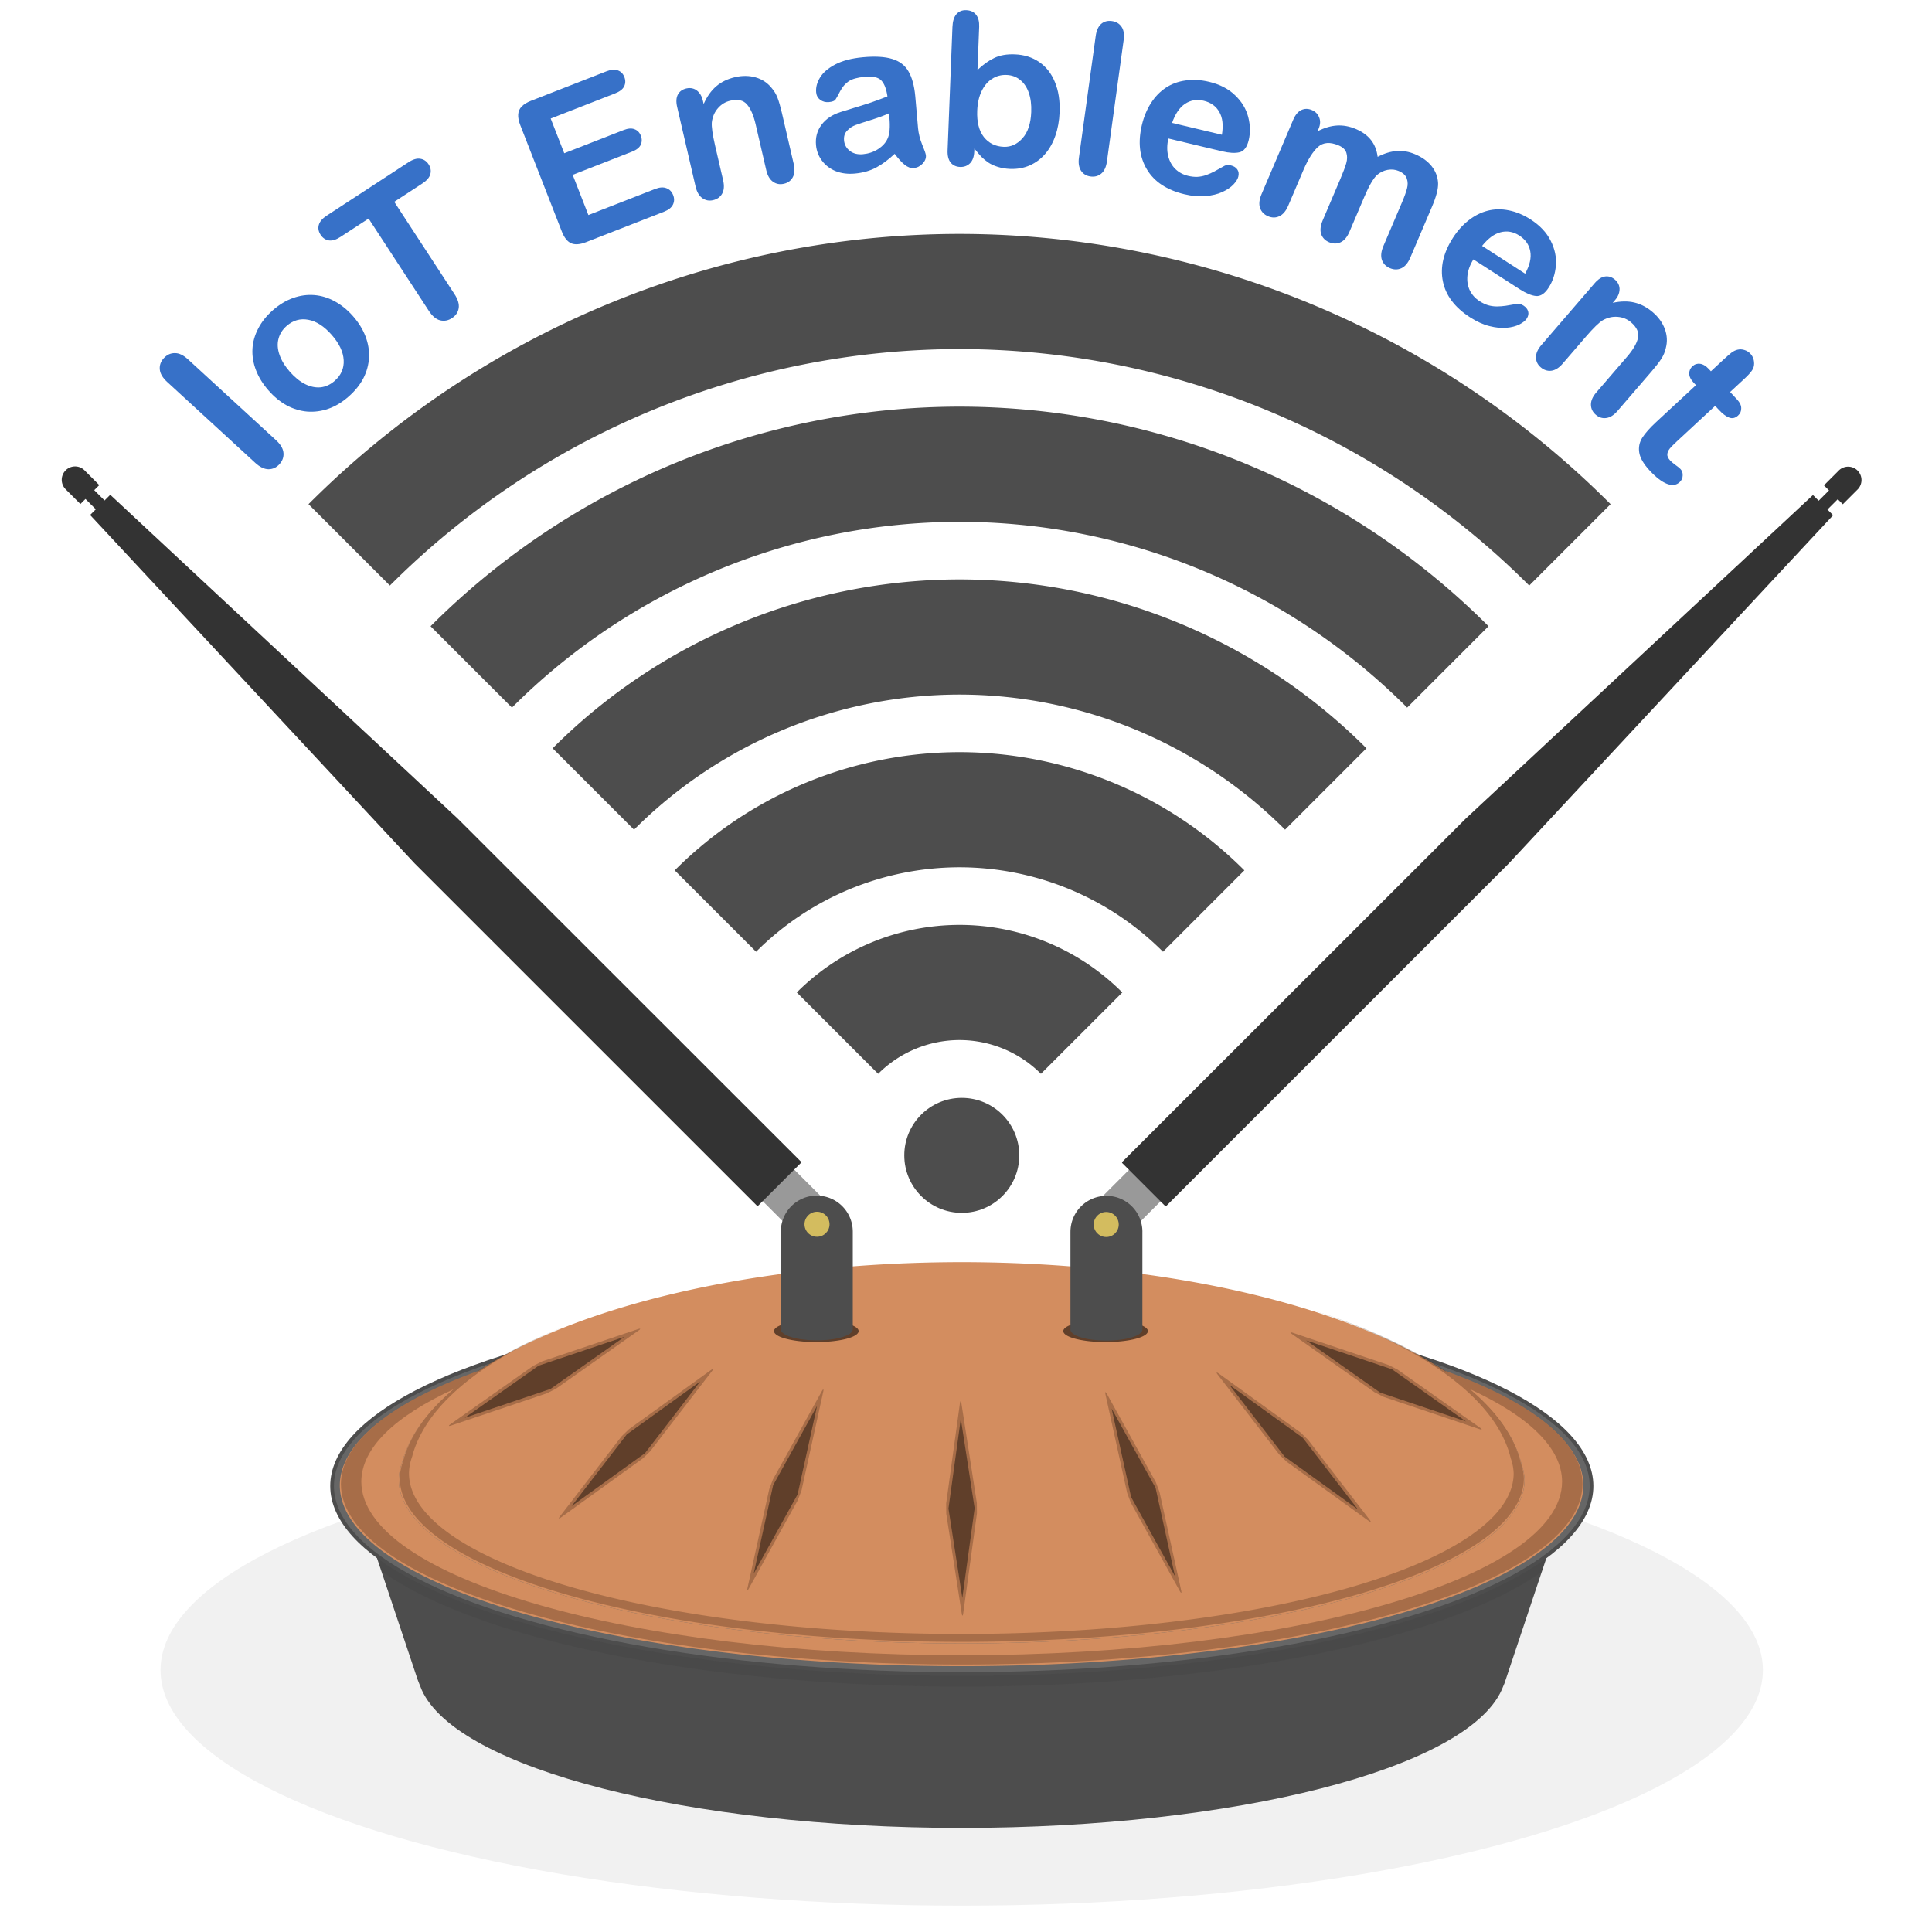 <?xml version="1.0" encoding="UTF-8" standalone="no"?>
<!-- Created with Inkscape (http://www.inkscape.org/) -->

<svg
   xmlns:dc="http://purl.org/dc/elements/1.1/"
   xmlns:cc="http://creativecommons.org/ns#"
   xmlns:rdf="http://www.w3.org/1999/02/22-rdf-syntax-ns#"
   xmlns:svg="http://www.w3.org/2000/svg"
   xmlns="http://www.w3.org/2000/svg"
   xmlns:sodipodi="http://sodipodi.sourceforge.net/DTD/sodipodi-0.dtd"
   xmlns:inkscape="http://www.inkscape.org/namespaces/inkscape"
   width="1000"
   height="1000"
   version="1.1"
   viewBox="0 0 1000 1000"
   id="svg1069"
   sodipodi:docname="logo-curved-text-above.svg"
   inkscape:version="0.92.2 (5c3e80d, 2017-08-06)">
  <defs
     id="defs1073" />
  <sodipodi:namedview
     pagecolor="#ffffff"
     bordercolor="#666666"
     borderopacity="1"
     objecttolerance="10"
     gridtolerance="10"
     guidetolerance="10"
     inkscape:pageopacity="0"
     inkscape:pageshadow="2"
     inkscape:window-width="640"
     inkscape:window-height="480"
     id="namedview1071"
     showgrid="false"
     inkscape:zoom="0.50266061"
     inkscape:cx="-441.34027"
     inkscape:cy="389.13415"
     inkscape:current-layer="g1365"
     units="px"
     fit-margin-top="5"
     fit-margin-left="5"
     fit-margin-right="5"
     fit-margin-bottom="5"
     inkscape:pagecheckerboard="true"
     inkscape:showpageshadow="false"
     showborder="false" />
  <title
     id="title815">IoT Project Logo RC1 with text</title>
  <g
     transform="translate(-204.845,888.587)"
     display="none"
     id="g971"
     style="display:none">
    <path
       d="m 1577.4,-363.3 a 317.5,317.5 0 0 1 -317.5,317.5 317.5,317.5 0 0 1 -317.5,-317.5 317.5,317.5 0 0 1 317.5,-317.5 317.5,317.5 0 0 1 317.5,317.5 z"
       style="opacity:0.473;fill:#999999;fill-rule:evenodd;paint-order:normal"
       id="path819"
       inkscape:connector-curvature="0" />
    <g
       transform="translate(-619.64,-113)"
       id="g837"
       style="fill-rule:evenodd">
      <path
         d="m -221.79,-29.096 h 6.361 v 16.557 h -6.361 z"
         style="fill:#999999;paint-order:normal"
         id="path821"
         inkscape:connector-curvature="0" />
      <g
         id="g831"
         style="fill:#333333">
        <path
           transform="translate(8.709,3.493)"
           d="m -229.23,-162.65 c -0.072,5.7e-4 -0.131,0.059 -0.131,0.131 l -2.379,67.474 -0.019,69.101 c -0.001,0.074 0.059,0.135 0.133,0.135 h 8.606 c 0.074,3.03e-4 0.133,-0.058 0.133,-0.135 l 0.004,-68.94 -2.403,-67.634 c -5.7e-4,-0.073 -0.06,-0.132 -0.133,-0.131 z"
           style="paint-order:normal"
           id="path823"
           inkscape:connector-curvature="0" />
        <rect
           transform="translate(8.709,3.493)"
           x="-228.21"
           y="-165.86"
           width="1.772"
           height="4.338"
           style="paint-order:normal"
           id="rect825" />
        <path
           transform="translate(8.709,3.493)"
           d="m -229.23,-167.71 h 3.805 v 2.985 h -3.805 z"
           style="stroke:#333333;stroke-width:0.265;stroke-linecap:round;stroke-linejoin:round;paint-order:normal"
           id="path827"
           inkscape:connector-curvature="0" />
        <circle
           transform="translate(8.709,3.493)"
           cx="-227.32"
           cy="-167.7"
           r="1.903"
           style="stroke:#333333;stroke-width:0.265;stroke-linecap:round;stroke-linejoin:round;paint-order:normal"
           id="circle829" />
      </g>
      <path
         d="m -218.61,-21.938 a 5.132,5.131 0 0 0 -5.131,5.113 h -10e-4 v 13.953 a 5.133,1.567 0 0 0 -0.003,0.016 5.133,1.567 0 0 0 0.003,0.022 v 0.022 h 0.003 a 5.133,1.567 0 0 0 5.128,1.522 5.133,1.567 0 0 0 5.126,-1.522 h 0.005 v -0.032 a 5.133,1.567 0 0 0 0.002,-0.013 5.133,1.567 0 0 0 -0.002,-0.018 v -13.892 a 5.132,5.131 0 0 0 0.002,-0.042 5.132,5.131 0 0 0 -5.132,-5.131 z"
         style="fill:#4d4d4d;paint-order:normal"
         id="path833"
         inkscape:connector-curvature="0" />
      <circle
         cx="-218.65"
         cy="-17.854"
         r="1.786"
         style="fill:#d3bc5f;paint-order:normal"
         id="circle835" />
    </g>
    <g
       id="g931">
      <ellipse
         cx="105"
         cy="161.8"
         rx="114.3"
         ry="33.602"
         style="opacity:0.057;fill-rule:evenodd;paint-order:normal"
         id="ellipse839" />
      <g
         id="g887">
        <ellipse
           cx="98.244"
           cy="178.21"
           rx="70.776"
           ry="15.346"
           style="fill-opacity:0;paint-order:normal"
           id="ellipse841" />
        <g
           id="g855"
           style="fill-rule:evenodd">
          <path
             d="m 18.258,135.84 0.086,0.257 A 86.783,25.243 0 0 1 18.313,135.84 Z"
             style="fill-opacity:0.495;paint-order:normal"
             id="path843"
             inkscape:connector-curvature="0" />
          <path
             d="m 191.63,135.84 a 86.783,25.243 0 0 1 -0.104,0.603 l 0.202,-0.603 z"
             style="fill-opacity:0.495;paint-order:normal"
             id="path845"
             inkscape:connector-curvature="0" />
          <path
             d="m 190.85,138.42 c -5.913,12.48 -42.557,21.782 -85.869,21.797 -43.247,-0.014 -79.859,-9.287 -85.851,-21.745 l 8.263,24.72 c 0.568,1.419 -0.303,-0.745 0.568,1.419 5.068,11.251 38.008,19.669 77.02,19.683 39.016,-0.012 71.962,-8.431 77.031,-19.683 l 0.399,-0.947 z"
             style="fill:#4d4d4d;paint-order:normal"
             id="path847"
             inkscape:connector-curvature="0" />
          <path
             d="m 190.86,138.42 c -5.913,12.48 -42.557,21.782 -85.869,21.797 -43.247,-0.014 -79.859,-9.287 -85.851,-21.745 l 3.073,9.192 a 89.826,26.82 0 0 0 82.787,16.479 89.826,26.82 0 0 0 82.736,-16.376 89.826,26.82 0 0 0 5.2e-4,-5.2e-4 z"
             style="opacity:0.117;fill:#333333;paint-order:normal"
             id="path849"
             inkscape:connector-curvature="0" />
          <ellipse
             cx="104.99"
             cy="134.98"
             rx="86.783"
             ry="25.243"
             style="fill:#333333;fill-opacity:0.495;paint-order:normal"
             id="ellipse851" />
          <ellipse
             cx="105"
             cy="135.52"
             rx="89.826"
             ry="26.82"
             style="fill:#666666;stroke:#4d4d4d;stroke-width:0.529;stroke-linecap:round;stroke-linejoin:round;paint-order:normal"
             id="ellipse853" />
        </g>
        <g
           transform="translate(116.37,12.445)"
           id="g861"
           style="fill:#d38d5f;fill-rule:evenodd">
          <path
             transform="scale(0.265)"
             d="m -65.211,373.18 a 303,88.134 0 0 0 -13.143,0.463 303,88.134 0 0 1 13.143,-0.463 z m -30.311,1.1 a 303,88.134 0 0 0 -11.082,0.725 303,88.134 0 0 1 11.082,-0.725 z m -29.566,1.965 a 303,88.134 0 0 0 -9.531,0.92 303,88.134 0 0 1 9.531,-0.92 z m -28.844,2.826 a 303,88.134 0 0 0 -7.41,0.965 303,88.134 0 0 1 7.41,-0.965 z m -27.611,3.637 a 303,88.134 0 0 0 -6.441,1.074 303,88.134 0 0 1 6.441,-1.074 z m -26.271,4.43 a 303,88.134 0 0 0 -4.982,1.037 303,88.134 0 0 1 4.982,-1.037 z m -24.607,5.172 a 303,88.134 0 0 0 -3.764,0.961 303,88.134 0 0 1 3.764,-0.961 z m -22.68,5.854 a 303,88.134 0 0 0 -2.906,0.908 303,88.134 0 0 1 2.906,-0.908 z m 472.18,4.707 a 303,120.13 0 0 1 41.348,49.93 303,88.134 0 0 1 1.605,8.264 303,88.134 0 0 1 -303,88.135 303,88.134 0 0 1 -303,-88.135 303,88.134 0 0 1 1.422,-8.266 303,88.134 0 0 1 0.338,-1.006 303,120.13 0 0 1 40.9,-48.803 334.69,97.35 0 0 0 -74.414,61.074 334.69,97.35 0 0 0 334.69,97.352 334.69,97.35 0 0 0 334.69,-97.352 334.69,97.35 0 0 0 -74.57,-61.193 z m -492.76,1.787 a 303,88.134 0 0 0 -1.834,0.701 303,88.134 0 0 1 1.834,-0.701 z m -18.238,7.059 a 303,88.134 0 0 0 -0.982,0.467 303,88.134 0 0 1 0.982,-0.467 z m -15.705,7.547 a 303,88.134 0 0 0 -0.51,0.307 303,88.134 0 0 1 0.51,-0.307 z m -13.031,7.967 a 303,88.134 0 0 0 -0.17,0.135 303,88.134 0 0 1 0.17,-0.135 z m -10.221,8.295 a 303,88.134 0 0 0 -0.078,0.09 303,88.134 0 0 1 0.078,-0.09 z"
             style="paint-order:normal"
             id="path857"
             inkscape:connector-curvature="0" />
          <path
             transform="scale(0.265)"
             d="m -42.967,343.93 a 303,120.13 0 0 0 -301.24,107.86 303,88.134 0 0 0 -0.338,1.006 303,88.134 0 0 0 -1.422,8.266 303,88.134 0 0 0 303,88.135 303,88.134 0 0 0 303,-88.135 303,88.134 0 0 0 -1.605,-8.264 303,120.13 0 0 0 -301.39,-108.87 z m -22.244,29.25 a 303,88.134 0 0 0 -13.143,0.463 303,88.134 0 0 1 13.143,-0.463 z m -30.311,1.1 a 303,88.134 0 0 0 -11.082,0.725 303,88.134 0 0 1 11.082,-0.725 z m -29.566,1.965 a 303,88.134 0 0 0 -9.531,0.92 303,88.134 0 0 1 9.531,-0.92 z m -28.844,2.826 a 303,88.134 0 0 0 -7.41,0.965 303,88.134 0 0 1 7.41,-0.965 z m -27.611,3.637 a 303,88.134 0 0 0 -6.441,1.074 303,88.134 0 0 1 6.441,-1.074 z m -26.271,4.43 a 303,88.134 0 0 0 -4.982,1.037 303,88.134 0 0 1 4.982,-1.037 z m -24.607,5.172 a 303,88.134 0 0 0 -3.764,0.961 303,88.134 0 0 1 3.764,-0.961 z m -22.68,5.854 a 303,88.134 0 0 0 -2.906,0.908 303,88.134 0 0 1 2.906,-0.908 z m -20.582,6.494 a 303,88.134 0 0 0 -1.834,0.701 303,88.134 0 0 1 1.834,-0.701 z m -18.238,7.059 a 303,88.134 0 0 0 -0.982,0.467 303,88.134 0 0 1 0.982,-0.467 z m -15.705,7.547 a 303,88.134 0 0 0 -0.51,0.307 303,88.134 0 0 1 0.51,-0.307 z m -13.031,7.967 a 303,88.134 0 0 0 -0.17,0.135 303,88.134 0 0 1 0.17,-0.135 z m -10.221,8.295 a 303,88.134 0 0 0 -0.078,0.09 303,88.134 0 0 1 0.078,-0.09 z"
             style="paint-order:normal"
             id="path859"
             inkscape:connector-curvature="0" />
        </g>
        <g
           id="g877"
           style="fill:#603f2a;fill-rule:evenodd;stroke:#a76d48;stroke-width:1.484;stroke-linecap:round;stroke-linejoin:round">
          <rect
             transform="matrix(-0.817,0.576,-0.948,0.319,0,0)"
             x="442.25"
             y="-442.52"
             width="14.403"
             height="14.403"
             style="paint-order:normal"
             id="rect863" />
          <rect
             transform="matrix(-0.61,0.792,-0.811,0.585,0,0)"
             x="480.61"
             y="-446.26"
             width="14.403"
             height="14.403"
             style="paint-order:normal"
             id="rect865" />
          <rect
             transform="matrix(-0.215,0.977,-0.485,0.875,0,0)"
             x="468.24"
             y="-382.57"
             width="14.403"
             height="14.403"
             style="paint-order:normal"
             id="rect867" />
          <rect
             transform="matrix(0.153,0.988,-0.136,0.991,0,0)"
             x="422.48"
             y="-295.61"
             width="14.403"
             height="14.403"
             style="paint-order:normal"
             id="rect869" />
          <rect
             transform="matrix(0.817,0.576,0.948,0.319,0,0)"
             x="208.14"
             y="-18.184"
             width="14.403"
             height="14.403"
             style="paint-order:normal"
             id="rect871" />
          <rect
             transform="matrix(0.61,0.792,0.811,0.585,0,0)"
             x="49.887"
             y="137.7"
             width="14.403"
             height="14.403"
             style="paint-order:normal"
             id="rect873" />
          <rect
             transform="matrix(0.215,0.977,0.485,0.875,0,0)"
             x="-176.45"
             y="337.71"
             width="14.403"
             height="14.403"
             style="paint-order:normal"
             id="rect875" />
        </g>
        <g
           transform="translate(116.37,-64.822)"
           id="g881"
           style="fill:#2e1809">
          <path
             d="m 38.435,175.17 a 78.788,31.238 0 0 1 28.496,21.212 78.788,22.917 0 0 1 0.418,2.149 78.788,22.917 0 0 1 -78.788,22.917 78.788,22.917 0 0 1 -78.788,-22.917 78.788,22.917 0 0 1 0.37,-2.149 78.788,22.917 0 0 1 0.088,-0.261 78.788,31.238 0 0 1 21.661,-18.485 80.169,31.785 0 0 0 -22.962,19.164 80.169,23.319 0 0 0 -0.089,0.266 80.169,23.319 0 0 0 -0.376,2.187 80.169,23.319 0 0 0 80.169,23.319 80.169,23.319 0 0 0 80.169,-23.319 80.169,23.319 0 0 0 -0.425,-2.186 80.169,31.785 0 0 0 -29.941,-21.895 z m -55.659,0.509 a 78.788,22.917 0 0 0 -3.417,0.12 78.788,22.917 0 0 1 3.417,-0.12 z m -7.881,0.286 a 78.788,22.917 0 0 0 -2.882,0.189 78.788,22.917 0 0 1 2.882,-0.189 z m 7.851,0.035 a 80.169,23.319 0 0 0 -3.477,0.122 80.169,23.319 0 0 1 3.477,-0.122 z m -8.02,0.291 a 80.169,23.319 0 0 0 -2.932,0.192 80.169,23.319 0 0 1 2.932,-0.192 z m -7.52,0.186 a 78.788,22.917 0 0 0 -2.478,0.239 78.788,22.917 0 0 1 2.478,-0.239 z m -0.303,0.334 a 80.169,23.319 0 0 0 -2.522,0.243 80.169,23.319 0 0 1 2.522,-0.243 z m -7.197,0.4 a 78.788,22.917 0 0 0 -1.927,0.251 78.788,22.917 0 0 1 1.927,-0.251 z m -0.435,0.347 a 80.169,23.319 0 0 0 -1.961,0.255 80.169,23.319 0 0 1 1.961,-0.255 z m -6.745,0.598 a 78.788,22.917 0 0 0 -1.675,0.28 78.788,22.917 0 0 1 1.675,-0.28 z m -0.56,0.364 a 80.169,23.319 0 0 0 -1.704,0.284 80.169,23.319 0 0 1 1.704,-0.284 z m -6.271,0.788 a 78.788,22.917 0 0 0 -1.296,0.27 78.788,22.917 0 0 1 1.296,-0.27 z m -0.68,0.384 a 80.169,23.319 0 0 0 -1.318,0.274 80.169,23.319 0 0 1 1.318,-0.274 z m -5.718,0.961 a 78.788,22.917 0 0 0 -0.979,0.25 78.788,22.917 0 0 1 0.979,-0.25 z m -0.792,0.408 a 80.169,23.319 0 0 0 -0.996,0.254 80.169,23.319 0 0 1 0.996,-0.254 z m -5.105,1.115 a 78.788,22.917 0 0 0 -0.756,0.236 78.788,22.917 0 0 1 0.756,-0.236 z m -0.896,0.434 a 80.169,23.319 0 0 0 -0.769,0.24 80.169,23.319 0 0 1 0.769,-0.24 z m -4.457,1.254 a 78.788,22.917 0 0 0 -0.476,0.182 78.788,22.917 0 0 1 0.476,-0.182 z m -0.989,0.464 a 80.169,23.319 0 0 0 -0.485,0.186 80.169,23.319 0 0 1 0.485,-0.186 z m -3.753,1.371 a 78.788,22.917 0 0 0 -0.255,0.121 78.788,22.917 0 0 1 0.255,-0.121 z m -1.072,0.496 a 80.169,23.319 0 0 0 -0.26,0.124 80.169,23.319 0 0 1 0.26,-0.124 z m -3.011,1.467 a 78.788,22.917 0 0 0 -0.133,0.08 78.788,22.917 0 0 1 0.133,-0.08 z m -1.144,0.53 a 80.169,23.319 0 0 0 -0.135,0.081 80.169,23.319 0 0 1 0.135,-0.081 z m -2.244,1.541 a 78.788,22.917 0 0 0 -0.044,0.035 78.788,22.917 0 0 1 0.044,-0.035 z m -1.204,0.567 a 80.169,23.319 0 0 0 -0.045,0.036 80.169,23.319 0 0 1 0.045,-0.036 z m -1.454,1.59 a 78.788,22.917 0 0 0 -0.02,0.024 78.788,22.917 0 0 1 0.02,-0.024 z m -1.25,0.605 a 80.169,23.319 0 0 0 -0.021,0.024 80.169,23.319 0 0 1 0.021,-0.024 z"
             style="opacity:0.269;fill:#2e1809;fill-rule:evenodd;paint-order:normal"
             id="path879"
             inkscape:connector-curvature="0" />
        </g>
        <g
           transform="translate(116.37,-58.274)"
           id="g885">
          <path
             d="m 57.436,177.31 c 1.261,0.838 2.414,1.699 3.472,2.576 8.669,3.951 13.337,8.549 13.348,13.267 6.24e-4,13.687 -38.343,24.782 -85.642,24.782 -47.299,-4e-5 -85.642,-11.095 -85.642,-24.782 0.021,-4.708 4.679,-9.295 13.32,-13.238 1.053,-0.876 2.202,-1.736 3.458,-2.573 -12.714,4.574 -19.662,10.277 -19.689,16.159 -5.29e-4,14.225 39.646,25.758 88.552,25.758 48.907,-2e-5 88.553,-11.532 88.552,-25.758 -0.014,-5.895 -6.978,-11.61 -19.73,-16.191 z"
             style="fill:#a76d48;fill-rule:evenodd;paint-order:normal"
             id="path883"
             inkscape:connector-curvature="0" />
        </g>
      </g>
      <path
         d="m 120.72,112.49 a 6.036,1.568 0 0 0 -1.232,0.946 6.036,1.568 0 0 0 6.036,1.568 6.036,1.568 0 0 0 6.036,-1.568 6.036,1.568 0 0 0 -1.008,-0.866 v 0.743 a 4.918,1.228 0 0 1 0.002,0.012 4.918,1.228 0 0 1 -0.002,0.017 v 0.017 h -0.003 a 4.918,1.228 0 0 1 -4.913,1.193 4.918,1.228 0 0 1 -4.91,-1.193 h -0.005 v -0.025 a 4.918,1.228 0 0 1 -0.002,-0.01 4.918,1.228 0 0 1 0.002,-0.014 z"
         style="fill:#603f2a;fill-rule:evenodd;paint-order:normal"
         id="path889"
         inkscape:connector-curvature="0" />
      <g
         id="g901"
         style="fill-rule:evenodd">
        <g
           transform="rotate(45,-182.61,457.29)"
           id="g895">
          <path
             d="m -221.79,-29.096 h 6.361 v 16.557 h -6.361 z"
             style="fill:#999999;paint-order:normal"
             id="path891"
             inkscape:connector-curvature="0" />
          <path
             transform="matrix(0.265,0,0,0.265,-81.571,9.354)"
             d="m -517.96,-663.16 a 7.194,7.194 0 0 0 -7.195,7.195 7.194,7.194 0 0 0 0.008,0.227 v 11.002 h 3.838 v 7.857 h -3.856 c -0.273,0.002 -0.494,0.223 -0.496,0.496 l -8.992,255.02 -0.072,261.17 c -0.004,0.281 0.221,0.511 0.502,0.51 h 32.525 c 0.281,0.001 0.501,-0.22 0.502,-0.51 l 0.016,-260.56 -9.084,-255.62 c -0.002,-0.276 -0.227,-0.497 -0.502,-0.496 h -3.846 v -7.857 h 3.846 v -11.281 h -0.002 a 7.194,7.194 0 0 0 -7.191,-7.143 z"
             style="fill:#333333;paint-order:normal"
             id="path893"
             inkscape:connector-curvature="0" />
        </g>
        <path
           d="m 125.63,94.132 a 5.132,5.131 0 0 0 -5.131,5.113 h -10e-4 v 13.953 a 5.133,1.567 0 0 0 -0.003,0.015 5.133,1.567 0 0 0 0.003,0.022 v 0.022 h 0.003 a 5.133,1.567 0 0 0 5.128,1.522 5.133,1.567 0 0 0 5.126,-1.522 h 0.005 v -0.032 a 5.133,1.567 0 0 0 0.002,-0.013 5.133,1.567 0 0 0 -0.002,-0.018 v -13.892 a 5.132,5.131 0 0 0 0.002,-0.042 5.132,5.131 0 0 0 -5.132,-5.131 z"
           style="fill:#4d4d4d;paint-order:normal"
           id="path897"
           inkscape:connector-curvature="0" />
        <circle
           cx="125.6"
           cy="98.216"
           r="1.786"
           style="fill:#d3bc5f;paint-order:normal"
           id="circle899" />
      </g>
      <path
         d="m 79.45,112.49 a 6.036,1.568 0 0 0 -1.232,0.946 6.036,1.568 0 0 0 6.036,1.568 6.036,1.568 0 0 0 6.036,-1.568 6.036,1.568 0 0 0 -1.008,-0.866 v 0.743 a 4.918,1.228 0 0 1 0.003,0.012 4.918,1.228 0 0 1 -0.003,0.017 v 0.017 h -0.003 a 4.918,1.228 0 0 1 -4.913,1.193 4.918,1.228 0 0 1 -4.91,-1.193 H 79.45 v -0.025 a 4.918,1.228 0 0 1 -0.002,-0.01 4.918,1.228 0 0 1 0.002,-0.014 z"
         style="fill:#603f2a;fill-rule:evenodd;paint-order:normal"
         id="path903"
         inkscape:connector-curvature="0" />
      <g
         transform="matrix(0.413,0,0,0.413,311.16,101.19)"
         id="g917"
         style="fill:#4d4d4d;fill-rule:evenodd">
        <path
           transform="scale(0.265)"
           d="m -1885.1,-417.29 a 300,300 0 0 0 -212,88 l 106,106 a 150,150 0 0 1 106,-44 150,150 0 0 1 106,44 l 106,-106 a 300,300 0 0 0 -212,-88 z"
           style="paint-order:normal"
           id="path905"
           inkscape:connector-curvature="0" />
        <path
           transform="scale(0.265)"
           d="m -1885.1,-642.29 a 525,525 0 0 0 -371,154 l 106,106 a 375,375 0 0 1 265,-110 375,375 0 0 1 265,110 l 106,-106 a 525,525 0 0 0 -371,-154 z"
           style="paint-order:normal"
           id="path907"
           inkscape:connector-curvature="0" />
        <path
           transform="scale(0.265)"
           d="m -1885.1,-867.29 a 750,750 0 0 0 -530,220 l 106,106 a 600,600 0 0 1 424,-176 600,600 0 0 1 424,176 l 106,-106 a 750,750 0 0 0 -530,-220 z"
           style="paint-order:normal"
           id="path909"
           inkscape:connector-curvature="0" />
        <path
           transform="scale(0.265)"
           d="m -1885.1,-1317.3 a 1200,1200 0 0 0 -848,352 l 106,106 a 1050,1050 0 0 1 742,-308 1050,1050 0 0 1 742,308 l 106,-106 a 1200,1200 0 0 0 -848,-352 z"
           style="paint-order:normal"
           id="path911"
           inkscape:connector-curvature="0" />
        <path
           transform="scale(0.265)"
           d="m -1885.1,-1092.3 a 975,975 0 0 0 -689,286 l 106,106 a 825,825 0 0 1 583,-242 825,825 0 0 1 583,242 l 106,-106 a 975,975 0 0 0 -689,-286 z"
           style="paint-order:normal"
           id="path913"
           inkscape:connector-curvature="0" />
        <circle
           cx="-498.78"
           cy="-31.033"
           r="19.844"
           style="paint-order:normal"
           id="circle915" />
      </g>
      <g
         transform="matrix(-1,0,0,1,209.97,-0.034)"
         id="g929"
         style="fill-rule:evenodd">
        <g
           transform="rotate(45,-182.61,457.29)"
           id="g923">
          <path
             d="m -221.79,-29.096 h 6.361 v 16.557 h -6.361 z"
             style="fill:#999999;paint-order:normal"
             id="path919"
             inkscape:connector-curvature="0" />
          <path
             transform="matrix(0.265,0,0,0.265,-81.571,9.354)"
             d="m -517.96,-663.16 a 7.194,7.194 0 0 0 -7.195,7.195 7.194,7.194 0 0 0 0.008,0.227 v 11.002 h 3.838 v 7.857 h -3.856 c -0.273,0.002 -0.494,0.223 -0.496,0.496 l -8.992,255.02 -0.072,261.17 c -0.004,0.281 0.221,0.511 0.502,0.51 h 32.525 c 0.281,0.001 0.501,-0.22 0.502,-0.51 l 0.016,-260.56 -9.084,-255.62 c -0.002,-0.276 -0.227,-0.497 -0.502,-0.496 h -3.846 v -7.857 h 3.846 v -11.281 h -0.002 a 7.194,7.194 0 0 0 -7.191,-7.143 z"
             style="fill:#333333;paint-order:normal"
             id="path921"
             inkscape:connector-curvature="0" />
        </g>
        <path
           d="m 125.63,94.132 a 5.132,5.131 0 0 0 -5.131,5.113 h -10e-4 v 13.953 a 5.133,1.567 0 0 0 -0.003,0.015 5.133,1.567 0 0 0 0.003,0.022 v 0.022 h 0.003 a 5.133,1.567 0 0 0 5.128,1.522 5.133,1.567 0 0 0 5.126,-1.522 h 0.005 v -0.032 a 5.133,1.567 0 0 0 0.002,-0.013 5.133,1.567 0 0 0 -0.002,-0.018 v -13.892 a 5.132,5.131 0 0 0 0.002,-0.042 5.132,5.131 0 0 0 -5.132,-5.131 z"
           style="fill:#4d4d4d;paint-order:normal"
           id="path925"
           inkscape:connector-curvature="0" />
        <circle
           cx="125.6"
           cy="98.216"
           r="1.786"
           style="fill:#d3bc5f;paint-order:normal"
           id="circle927" />
      </g>
    </g>
    <circle
       cx="1259.9"
       cy="-363.3"
       r="19.844"
       style="fill:#333333;fill-rule:evenodd;paint-order:normal"
       id="circle933" />
    <g
       transform="translate(1760.3,-333.46)"
       id="g937">
      <path
         transform="matrix(0.265,0,0,0.265,-1.669,1.189)"
         d="m -2737.1,-969.29 -23,23 852,852 23,-23 z m 852,852 23,23 852,-852 -23,-23 z"
         style="opacity:0.473;fill-rule:evenodd;paint-order:normal"
         id="path935"
         inkscape:connector-curvature="0" />
    </g>
    <g
       id="g949"
       style="fill:#999999;fill-rule:evenodd">
      <path
         d="m -1901.2,-172.93 a 138.91,138.91 0 0 0 -138.91,138.91 138.91,138.91 0 0 0 138.91,138.91 138.91,138.91 0 0 0 138.91,-138.91 138.91,138.91 0 0 0 -138.91,-138.91 z m 0,39.688 a 99.219,99.219 0 0 1 99.219,99.219 99.219,99.219 0 0 1 -99.219,99.219 99.219,99.219 0 0 1 -99.219,-99.219 99.219,99.219 0 0 1 99.219,-99.219 z"
         style="opacity:0.473;paint-order:normal"
         id="path939"
         inkscape:connector-curvature="0" />
      <path
         d="m -1901.2,-232.46 a 198.44,198.44 0 0 0 -198.44,198.44 198.44,198.44 0 0 0 198.44,198.44 198.44,198.44 0 0 0 198.44,-198.44 198.44,198.44 0 0 0 -198.44,-198.44 z m 0,39.688 a 158.75,158.75 0 0 1 158.75,158.75 158.75,158.75 0 0 1 -158.75,158.75 158.75,158.75 0 0 1 -158.75,-158.75 158.75,158.75 0 0 1 158.75,-158.75 z"
         style="opacity:0.473;paint-order:normal"
         id="path941"
         inkscape:connector-curvature="0" />
      <path
         d="m -1901.2,-351.53 a 317.5,317.5 0 0 0 -317.5,317.5 317.5,317.5 0 0 0 317.5,317.5 317.5,317.5 0 0 0 317.5,-317.5 317.5,317.5 0 0 0 -317.5,-317.5 z m 0,39.688 a 277.81,277.81 0 0 1 277.81,277.81 277.81,277.81 0 0 1 -277.81,277.81 277.81,277.81 0 0 1 -277.81,-277.81 277.81,277.81 0 0 1 277.81,-277.81 z"
         style="opacity:0.473;paint-order:normal"
         id="path943"
         inkscape:connector-curvature="0" />
      <path
         d="m -1901.2,-291.99 a 257.97,257.97 0 0 0 -257.97,257.97 257.97,257.97 0 0 0 257.97,257.97 257.97,257.97 0 0 0 257.97,-257.97 257.97,257.97 0 0 0 -257.97,-257.97 z m 0,39.688 a 218.28,218.28 0 0 1 218.28,218.28 218.28,218.28 0 0 1 -218.28,218.28 218.28,218.28 0 0 1 -218.28,-218.28 218.28,218.28 0 0 1 218.28,-218.28 z"
         style="opacity:0.473;paint-order:normal"
         id="path945"
         inkscape:connector-curvature="0" />
      <path
         d="m -1901.2,-113.4 a 79.375,79.375 0 0 0 -79.375,79.375 79.375,79.375 0 0 0 79.375,79.375 79.375,79.375 0 0 0 79.375,-79.375 79.375,79.375 0 0 0 -79.375,-79.375 z m 0,39.688 a 39.687,39.687 0 0 1 39.688,39.687 39.687,39.687 0 0 1 -39.688,39.687 39.687,39.687 0 0 1 -39.688,-39.687 39.687,39.687 0 0 1 39.688,-39.687 z"
         style="opacity:0.473;paint-order:normal"
         id="path947"
         inkscape:connector-curvature="0" />
    </g>
    <circle
       cx="-1901.2"
       cy="-34.026"
       r="19.844"
       style="fill:#333333;fill-rule:evenodd;paint-order:normal"
       id="circle951" />
    <g
       transform="translate(-1400.7,-4.182)"
       id="g955">
      <path
         transform="matrix(0.265,0,0,0.265,-1.669,1.189)"
         d="m -2737.1,-969.29 -23,23 852,852 23,-23 z m 852,852 23,23 852,-852 -23,-23 z"
         style="opacity:0.473;fill-rule:evenodd;paint-order:normal"
         id="path953"
         inkscape:connector-curvature="0" />
    </g>
    <g
       transform="translate(-1177.9,-709.44)"
       id="g969"
       style="fill:#333333;fill-rule:evenodd">
      <path
         transform="scale(0.265)"
         d="m -1885.1,-417.29 a 300,300 0 0 0 -212,88 l 106,106 a 150,150 0 0 1 106,-44 150,150 0 0 1 106,44 l 106,-106 a 300,300 0 0 0 -212,-88 z"
         style="paint-order:normal"
         id="path957"
         inkscape:connector-curvature="0" />
      <path
         transform="scale(0.265)"
         d="m -1885.1,-642.29 a 525,525 0 0 0 -371,154 l 106,106 a 375,375 0 0 1 265,-110 375,375 0 0 1 265,110 l 106,-106 a 525,525 0 0 0 -371,-154 z"
         style="paint-order:normal"
         id="path959"
         inkscape:connector-curvature="0" />
      <path
         transform="scale(0.265)"
         d="m -1885.1,-867.29 a 750,750 0 0 0 -530,220 l 106,106 a 600,600 0 0 1 424,-176 600,600 0 0 1 424,176 l 106,-106 a 750,750 0 0 0 -530,-220 z"
         style="paint-order:normal"
         id="path961"
         inkscape:connector-curvature="0" />
      <path
         transform="scale(0.265)"
         d="m -1885.1,-1317.3 a 1200,1200 0 0 0 -848,352 l 106,106 a 1050,1050 0 0 1 742,-308 1050,1050 0 0 1 742,308 l 106,-106 a 1200,1200 0 0 0 -848,-352 z"
         style="paint-order:normal"
         id="path963"
         inkscape:connector-curvature="0" />
      <path
         transform="scale(0.265)"
         d="m -1885.1,-1092.3 a 975,975 0 0 0 -689,286 l 106,106 a 825,825 0 0 1 583,-242 825,825 0 0 1 583,242 l 106,-106 a 975,975 0 0 0 -689,-286 z"
         style="paint-order:normal"
         id="path965"
         inkscape:connector-curvature="0" />
      <circle
         cx="-498.78"
         cy="-31.033"
         r="19.844"
         style="paint-order:normal"
         id="circle967" />
    </g>
  </g>
  <g
     id="g1365"
     transform="matrix(2.057,0,0,2.057,14.164,-5.283)">
    <ellipse
       id="ellipse973"
       style="opacity:0.057;fill-rule:evenodd;stroke-width:1.764;paint-order:normal"
       ry="59.267"
       rx="201.602"
       cy="422.814"
       cx="235.111" />
    <g
       transform="matrix(1.764,0,0,1.764,49.912,137.431)"
       id="g1021">
      <ellipse
         id="ellipse975"
         style="fill-opacity:0;paint-order:normal"
         ry="15.346"
         rx="70.776"
         cy="178.21"
         cx="98.244" />
      <g
         style="fill-rule:evenodd"
         id="g989">
        <path
           inkscape:connector-curvature="0"
           id="path977"
           style="fill-opacity:0.495;paint-order:normal"
           d="m 18.258,135.84 0.086,0.257 A 86.783,25.243 0 0 1 18.313,135.84 Z" />
        <path
           inkscape:connector-curvature="0"
           id="path979"
           style="fill-opacity:0.495;paint-order:normal"
           d="m 191.63,135.84 a 86.783,25.243 0 0 1 -0.104,0.603 l 0.202,-0.603 z" />
        <path
           inkscape:connector-curvature="0"
           id="path981"
           style="fill:#4d4d4d;paint-order:normal"
           d="m 190.85,138.42 c -5.913,12.48 -42.557,21.782 -85.869,21.797 -43.247,-0.014 -79.859,-9.287 -85.851,-21.745 l 8.263,24.72 c 0.568,1.419 -0.303,-0.745 0.568,1.419 5.068,11.251 38.008,19.669 77.02,19.683 39.016,-0.012 71.962,-8.431 77.031,-19.683 l 0.399,-0.947 z" />
        <path
           inkscape:connector-curvature="0"
           id="path983"
           style="opacity:0.117;fill:#333333;paint-order:normal"
           d="m 190.86,138.42 c -5.913,12.48 -42.557,21.782 -85.869,21.797 -43.247,-0.014 -79.859,-9.287 -85.851,-21.745 l 3.073,9.192 a 89.826,26.82 0 0 0 82.787,16.479 89.826,26.82 0 0 0 82.736,-16.376 89.826,26.82 0 0 0 5.2e-4,-5.2e-4 z" />
        <ellipse
           id="ellipse985"
           style="fill:#333333;fill-opacity:0.495;paint-order:normal"
           ry="25.243"
           rx="86.783"
           cy="134.98"
           cx="104.99" />
        <ellipse
           id="ellipse987"
           style="fill:#666666;stroke:#4d4d4d;stroke-width:0.529;stroke-linecap:round;stroke-linejoin:round;paint-order:normal"
           ry="26.82"
           rx="89.826"
           cy="135.52"
           cx="105" />
      </g>
      <g
         style="fill:#d38d5f;fill-rule:evenodd"
         id="g995"
         transform="translate(116.37,12.445)">
        <path
           inkscape:connector-curvature="0"
           id="path991"
           style="paint-order:normal"
           d="m -65.211,373.18 a 303,88.134 0 0 0 -13.143,0.463 303,88.134 0 0 1 13.143,-0.463 z m -30.311,1.1 a 303,88.134 0 0 0 -11.082,0.725 303,88.134 0 0 1 11.082,-0.725 z m -29.566,1.965 a 303,88.134 0 0 0 -9.531,0.92 303,88.134 0 0 1 9.531,-0.92 z m -28.844,2.826 a 303,88.134 0 0 0 -7.41,0.965 303,88.134 0 0 1 7.41,-0.965 z m -27.611,3.637 a 303,88.134 0 0 0 -6.441,1.074 303,88.134 0 0 1 6.441,-1.074 z m -26.271,4.43 a 303,88.134 0 0 0 -4.982,1.037 303,88.134 0 0 1 4.982,-1.037 z m -24.607,5.172 a 303,88.134 0 0 0 -3.764,0.961 303,88.134 0 0 1 3.764,-0.961 z m -22.68,5.854 a 303,88.134 0 0 0 -2.906,0.908 303,88.134 0 0 1 2.906,-0.908 z m 472.18,4.707 a 303,120.13 0 0 1 41.348,49.93 303,88.134 0 0 1 1.605,8.264 303,88.134 0 0 1 -303,88.135 303,88.134 0 0 1 -303,-88.135 303,88.134 0 0 1 1.422,-8.266 303,88.134 0 0 1 0.338,-1.006 303,120.13 0 0 1 40.9,-48.803 334.69,97.35 0 0 0 -74.414,61.074 334.69,97.35 0 0 0 334.69,97.352 334.69,97.35 0 0 0 334.69,-97.352 334.69,97.35 0 0 0 -74.57,-61.193 z m -492.76,1.787 a 303,88.134 0 0 0 -1.834,0.701 303,88.134 0 0 1 1.834,-0.701 z m -18.238,7.059 a 303,88.134 0 0 0 -0.982,0.467 303,88.134 0 0 1 0.982,-0.467 z m -15.705,7.547 a 303,88.134 0 0 0 -0.51,0.307 303,88.134 0 0 1 0.51,-0.307 z m -13.031,7.967 a 303,88.134 0 0 0 -0.17,0.135 303,88.134 0 0 1 0.17,-0.135 z m -10.221,8.295 a 303,88.134 0 0 0 -0.078,0.09 303,88.134 0 0 1 0.078,-0.09 z"
           transform="scale(0.265)" />
        <path
           inkscape:connector-curvature="0"
           id="path993"
           style="paint-order:normal"
           d="m -42.967,343.93 a 303,120.13 0 0 0 -301.24,107.86 303,88.134 0 0 0 -0.338,1.006 303,88.134 0 0 0 -1.422,8.266 303,88.134 0 0 0 303,88.135 303,88.134 0 0 0 303,-88.135 303,88.134 0 0 0 -1.605,-8.264 303,120.13 0 0 0 -301.39,-108.87 z m -22.244,29.25 a 303,88.134 0 0 0 -13.143,0.463 303,88.134 0 0 1 13.143,-0.463 z m -30.311,1.1 a 303,88.134 0 0 0 -11.082,0.725 303,88.134 0 0 1 11.082,-0.725 z m -29.566,1.965 a 303,88.134 0 0 0 -9.531,0.92 303,88.134 0 0 1 9.531,-0.92 z m -28.844,2.826 a 303,88.134 0 0 0 -7.41,0.965 303,88.134 0 0 1 7.41,-0.965 z m -27.611,3.637 a 303,88.134 0 0 0 -6.441,1.074 303,88.134 0 0 1 6.441,-1.074 z m -26.271,4.43 a 303,88.134 0 0 0 -4.982,1.037 303,88.134 0 0 1 4.982,-1.037 z m -24.607,5.172 a 303,88.134 0 0 0 -3.764,0.961 303,88.134 0 0 1 3.764,-0.961 z m -22.68,5.854 a 303,88.134 0 0 0 -2.906,0.908 303,88.134 0 0 1 2.906,-0.908 z m -20.582,6.494 a 303,88.134 0 0 0 -1.834,0.701 303,88.134 0 0 1 1.834,-0.701 z m -18.238,7.059 a 303,88.134 0 0 0 -0.982,0.467 303,88.134 0 0 1 0.982,-0.467 z m -15.705,7.547 a 303,88.134 0 0 0 -0.51,0.307 303,88.134 0 0 1 0.51,-0.307 z m -13.031,7.967 a 303,88.134 0 0 0 -0.17,0.135 303,88.134 0 0 1 0.17,-0.135 z m -10.221,8.295 a 303,88.134 0 0 0 -0.078,0.09 303,88.134 0 0 1 0.078,-0.09 z"
           transform="scale(0.265)" />
      </g>
      <g
         style="fill:#603f2a;fill-rule:evenodd;stroke:#a76d48;stroke-width:1.484;stroke-linecap:round;stroke-linejoin:round"
         id="g1011">
        <rect
           id="rect997"
           style="paint-order:normal"
           height="14.403"
           width="14.403"
           y="-442.52"
           x="442.25"
           transform="matrix(-0.817,0.576,-0.948,0.319,0,0)" />
        <rect
           id="rect999"
           style="paint-order:normal"
           height="14.403"
           width="14.403"
           y="-446.26"
           x="480.61"
           transform="matrix(-0.61,0.792,-0.811,0.585,0,0)" />
        <rect
           id="rect1001"
           style="paint-order:normal"
           height="14.403"
           width="14.403"
           y="-382.57"
           x="468.24"
           transform="matrix(-0.215,0.977,-0.485,0.875,0,0)" />
        <rect
           id="rect1003"
           style="paint-order:normal"
           height="14.403"
           width="14.403"
           y="-295.61"
           x="422.48"
           transform="matrix(0.153,0.988,-0.136,0.991,0,0)" />
        <rect
           id="rect1005"
           style="paint-order:normal"
           height="14.403"
           width="14.403"
           y="-18.184"
           x="208.14"
           transform="matrix(0.817,0.576,0.948,0.319,0,0)" />
        <rect
           id="rect1007"
           style="paint-order:normal"
           height="14.403"
           width="14.403"
           y="137.7"
           x="49.887"
           transform="matrix(0.61,0.792,0.811,0.585,0,0)" />
        <rect
           id="rect1009"
           style="paint-order:normal"
           height="14.403"
           width="14.403"
           y="337.71"
           x="-176.45"
           transform="matrix(0.215,0.977,0.485,0.875,0,0)" />
      </g>
      <g
         style="fill:#2e1809"
         id="g1015"
         transform="translate(116.37,-64.822)">
        <path
           inkscape:connector-curvature="0"
           id="path1013"
           style="opacity:0.269;fill:#2e1809;fill-rule:evenodd;paint-order:normal"
           d="m 38.435,175.17 a 78.788,31.238 0 0 1 28.496,21.212 78.788,22.917 0 0 1 0.418,2.149 78.788,22.917 0 0 1 -78.788,22.917 78.788,22.917 0 0 1 -78.788,-22.917 78.788,22.917 0 0 1 0.37,-2.149 78.788,22.917 0 0 1 0.088,-0.261 78.788,31.238 0 0 1 21.661,-18.485 80.169,31.785 0 0 0 -22.962,19.164 80.169,23.319 0 0 0 -0.089,0.266 80.169,23.319 0 0 0 -0.376,2.187 80.169,23.319 0 0 0 80.169,23.319 80.169,23.319 0 0 0 80.169,-23.319 80.169,23.319 0 0 0 -0.425,-2.186 80.169,31.785 0 0 0 -29.941,-21.895 z m -55.659,0.509 a 78.788,22.917 0 0 0 -3.417,0.12 78.788,22.917 0 0 1 3.417,-0.12 z m -7.881,0.286 a 78.788,22.917 0 0 0 -2.882,0.189 78.788,22.917 0 0 1 2.882,-0.189 z m 7.851,0.035 a 80.169,23.319 0 0 0 -3.477,0.122 80.169,23.319 0 0 1 3.477,-0.122 z m -8.02,0.291 a 80.169,23.319 0 0 0 -2.932,0.192 80.169,23.319 0 0 1 2.932,-0.192 z m -7.52,0.186 a 78.788,22.917 0 0 0 -2.478,0.239 78.788,22.917 0 0 1 2.478,-0.239 z m -0.303,0.334 a 80.169,23.319 0 0 0 -2.522,0.243 80.169,23.319 0 0 1 2.522,-0.243 z m -7.197,0.4 a 78.788,22.917 0 0 0 -1.927,0.251 78.788,22.917 0 0 1 1.927,-0.251 z m -0.435,0.347 a 80.169,23.319 0 0 0 -1.961,0.255 80.169,23.319 0 0 1 1.961,-0.255 z m -6.745,0.598 a 78.788,22.917 0 0 0 -1.675,0.28 78.788,22.917 0 0 1 1.675,-0.28 z m -0.56,0.364 a 80.169,23.319 0 0 0 -1.704,0.284 80.169,23.319 0 0 1 1.704,-0.284 z m -6.271,0.788 a 78.788,22.917 0 0 0 -1.296,0.27 78.788,22.917 0 0 1 1.296,-0.27 z m -0.68,0.384 a 80.169,23.319 0 0 0 -1.318,0.274 80.169,23.319 0 0 1 1.318,-0.274 z m -5.718,0.961 a 78.788,22.917 0 0 0 -0.979,0.25 78.788,22.917 0 0 1 0.979,-0.25 z m -0.792,0.408 a 80.169,23.319 0 0 0 -0.996,0.254 80.169,23.319 0 0 1 0.996,-0.254 z m -5.105,1.115 a 78.788,22.917 0 0 0 -0.756,0.236 78.788,22.917 0 0 1 0.756,-0.236 z m -0.896,0.434 a 80.169,23.319 0 0 0 -0.769,0.24 80.169,23.319 0 0 1 0.769,-0.24 z m -4.457,1.254 a 78.788,22.917 0 0 0 -0.476,0.182 78.788,22.917 0 0 1 0.476,-0.182 z m -0.989,0.464 a 80.169,23.319 0 0 0 -0.485,0.186 80.169,23.319 0 0 1 0.485,-0.186 z m -3.753,1.371 a 78.788,22.917 0 0 0 -0.255,0.121 78.788,22.917 0 0 1 0.255,-0.121 z m -1.072,0.496 a 80.169,23.319 0 0 0 -0.26,0.124 80.169,23.319 0 0 1 0.26,-0.124 z m -3.011,1.467 a 78.788,22.917 0 0 0 -0.133,0.08 78.788,22.917 0 0 1 0.133,-0.08 z m -1.144,0.53 a 80.169,23.319 0 0 0 -0.135,0.081 80.169,23.319 0 0 1 0.135,-0.081 z m -2.244,1.541 a 78.788,22.917 0 0 0 -0.044,0.035 78.788,22.917 0 0 1 0.044,-0.035 z m -1.204,0.567 a 80.169,23.319 0 0 0 -0.045,0.036 80.169,23.319 0 0 1 0.045,-0.036 z m -1.454,1.59 a 78.788,22.917 0 0 0 -0.02,0.024 78.788,22.917 0 0 1 0.02,-0.024 z m -1.25,0.605 a 80.169,23.319 0 0 0 -0.021,0.024 80.169,23.319 0 0 1 0.021,-0.024 z" />
      </g>
      <g
         id="g1019"
         transform="translate(116.37,-58.274)">
        <path
           inkscape:connector-curvature="0"
           id="path1017"
           style="fill:#a76d48;fill-rule:evenodd;paint-order:normal"
           d="m 57.436,177.31 c 1.261,0.838 2.414,1.699 3.472,2.576 8.669,3.951 13.337,8.549 13.348,13.267 6.24e-4,13.687 -38.343,24.782 -85.642,24.782 -47.299,-4e-5 -85.642,-11.095 -85.642,-24.782 0.021,-4.708 4.679,-9.295 13.32,-13.238 1.053,-0.876 2.202,-1.736 3.458,-2.573 -12.714,4.574 -19.662,10.277 -19.689,16.159 -5.29e-4,14.225 39.646,25.758 88.552,25.758 48.907,-2e-5 88.553,-11.532 88.552,-25.758 -0.014,-5.895 -6.978,-11.61 -19.73,-16.191 z" />
      </g>
    </g>
    <path
       inkscape:connector-curvature="0"
       id="path1023"
       style="fill:#603f2a;fill-rule:evenodd;stroke-width:1.764;paint-order:normal"
       d="m 262.838,335.841 a 10.646,2.765 0 0 0 -2.173,1.668 10.646,2.765 0 0 0 10.646,2.765 10.646,2.765 0 0 0 10.646,-2.765 10.646,2.765 0 0 0 -1.778,-1.527 v 1.31 a 8.674,2.165 0 0 1 0.004,0.021 8.674,2.165 0 0 1 -0.004,0.03 v 0.031 h -0.005 a 8.674,2.165 0 0 1 -8.666,2.104 8.674,2.165 0 0 1 -8.661,-2.104 h -0.009 v -0.044 a 8.674,2.165 0 0 1 -0.004,-0.018 8.674,2.165 0 0 1 0.004,-0.025 z" />
    <g
       transform="matrix(1.764,0,0,1.764,49.912,137.431)"
       style="fill-rule:evenodd"
       id="g1035">
      <g
         id="g1029"
         transform="rotate(45,-182.61,457.29)">
        <path
           inkscape:connector-curvature="0"
           id="path1025"
           style="fill:#999999;paint-order:normal"
           d="m -221.79,-29.096 h 6.361 v 16.557 h -6.361 z" />
        <path
           inkscape:connector-curvature="0"
           id="path1027"
           style="fill:#333333;paint-order:normal"
           d="m -517.96,-663.16 a 7.194,7.194 0 0 0 -7.195,7.195 7.194,7.194 0 0 0 0.008,0.227 v 11.002 h 3.838 v 7.857 h -3.856 c -0.273,0.002 -0.494,0.223 -0.496,0.496 l -8.992,255.02 -0.072,261.17 c -0.004,0.281 0.221,0.511 0.502,0.51 h 32.525 c 0.281,0.001 0.501,-0.22 0.502,-0.51 l 0.016,-260.56 -9.084,-255.62 c -0.002,-0.276 -0.227,-0.497 -0.502,-0.496 h -3.846 v -7.857 h 3.846 v -11.281 h -0.002 a 7.194,7.194 0 0 0 -7.191,-7.143 z"
           transform="matrix(0.265,0,0,0.265,-81.571,9.354)" />
      </g>
      <path
         inkscape:connector-curvature="0"
         id="path1031"
         style="fill:#4d4d4d;paint-order:normal"
         d="m 125.63,94.132 a 5.132,5.131 0 0 0 -5.131,5.113 h -10e-4 v 13.953 a 5.133,1.567 0 0 0 -0.003,0.015 5.133,1.567 0 0 0 0.003,0.022 v 0.022 h 0.003 a 5.133,1.567 0 0 0 5.128,1.522 5.133,1.567 0 0 0 5.126,-1.522 h 0.005 v -0.032 a 5.133,1.567 0 0 0 0.002,-0.013 5.133,1.567 0 0 0 -0.002,-0.018 v -13.892 a 5.132,5.131 0 0 0 0.002,-0.042 5.132,5.131 0 0 0 -5.132,-5.131 z" />
      <circle
         id="circle1033"
         style="fill:#d3bc5f;paint-order:normal"
         r="1.786"
         cy="98.216"
         cx="125.6" />
    </g>
    <path
       inkscape:connector-curvature="0"
       id="path1037"
       style="fill:#603f2a;fill-rule:evenodd;stroke-width:1.764;paint-order:normal"
       d="m 190.046,335.841 a 10.646,2.765 0 0 0 -2.173,1.668 10.646,2.765 0 0 0 10.646,2.765 10.646,2.765 0 0 0 10.646,-2.765 10.646,2.765 0 0 0 -1.778,-1.527 v 1.31 a 8.674,2.165 0 0 1 0.004,0.021 8.674,2.165 0 0 1 -0.004,0.03 v 0.031 h -0.005 a 8.674,2.165 0 0 1 -8.666,2.104 8.674,2.165 0 0 1 -8.661,-2.104 h -0.009 v -0.044 a 8.674,2.165 0 0 1 -0.004,-0.018 8.674,2.165 0 0 1 0.004,-0.025 z" />
    <g
       style="fill:#4d4d4d;fill-rule:evenodd"
       id="g1051"
       transform="matrix(0.729,0,0,0.729,598.736,315.91)">
      <path
         inkscape:connector-curvature="0"
         id="path1039"
         style="paint-order:normal"
         d="m -1885.1,-417.29 a 300,300 0 0 0 -212,88 l 106,106 a 150,150 0 0 1 106,-44 150,150 0 0 1 106,44 l 106,-106 a 300,300 0 0 0 -212,-88 z"
         transform="scale(0.265)" />
      <path
         inkscape:connector-curvature="0"
         id="path1041"
         style="paint-order:normal"
         d="m -1885.1,-642.29 a 525,525 0 0 0 -371,154 l 106,106 a 375,375 0 0 1 265,-110 375,375 0 0 1 265,110 l 106,-106 a 525,525 0 0 0 -371,-154 z"
         transform="scale(0.265)" />
      <path
         inkscape:connector-curvature="0"
         id="path1043"
         style="paint-order:normal"
         d="m -1885.1,-867.29 a 750,750 0 0 0 -530,220 l 106,106 a 600,600 0 0 1 424,-176 600,600 0 0 1 424,176 l 106,-106 a 750,750 0 0 0 -530,-220 z"
         transform="scale(0.265)" />
      <path
         inkscape:connector-curvature="0"
         id="path1045"
         style="paint-order:normal"
         d="m -1885.1,-1317.3 a 1200,1200 0 0 0 -848,352 l 106,106 a 1050,1050 0 0 1 742,-308 1050,1050 0 0 1 742,308 l 106,-106 a 1200,1200 0 0 0 -848,-352 z"
         transform="scale(0.265)" />
      <path
         inkscape:connector-curvature="0"
         id="path1047"
         style="paint-order:normal"
         d="m -1885.1,-1092.3 a 975,975 0 0 0 -689,286 l 106,106 a 825,825 0 0 1 583,-242 825,825 0 0 1 583,242 l 106,-106 a 975,975 0 0 0 -689,-286 z"
         transform="scale(0.265)" />
      <circle
         id="circle1049"
         style="paint-order:normal"
         r="19.844"
         cy="-31.033"
         cx="-498.78" />
      <g
         id="g1138"
         transform="matrix(1.372,0,0,1.372,-1320.281,-693.056)" />
    </g>
    <g
       style="fill-rule:evenodd"
       id="g1063"
       transform="matrix(-1.764,0,0,1.764,420.257,137.371)">
      <g
         id="g1057"
         transform="rotate(45,-182.61,457.29)">
        <path
           inkscape:connector-curvature="0"
           id="path1053"
           style="fill:#999999;paint-order:normal"
           d="m -221.79,-29.096 h 6.361 v 16.557 h -6.361 z" />
        <path
           inkscape:connector-curvature="0"
           id="path1055"
           style="fill:#333333;paint-order:normal"
           d="m -517.96,-663.16 a 7.194,7.194 0 0 0 -7.195,7.195 7.194,7.194 0 0 0 0.008,0.227 v 11.002 h 3.838 v 7.857 h -3.856 c -0.273,0.002 -0.494,0.223 -0.496,0.496 l -8.992,255.02 -0.072,261.17 c -0.004,0.281 0.221,0.511 0.502,0.51 h 32.525 c 0.281,0.001 0.501,-0.22 0.502,-0.51 l 0.016,-260.56 -9.084,-255.62 c -0.002,-0.276 -0.227,-0.497 -0.502,-0.496 h -3.846 v -7.857 h 3.846 v -11.281 h -0.002 a 7.194,7.194 0 0 0 -7.191,-7.143 z"
           transform="matrix(0.265,0,0,0.265,-81.571,9.354)" />
      </g>
      <path
         inkscape:connector-curvature="0"
         id="path1059"
         style="fill:#4d4d4d;paint-order:normal"
         d="m 125.63,94.132 a 5.132,5.131 0 0 0 -5.131,5.113 h -10e-4 v 13.953 a 5.133,1.567 0 0 0 -0.003,0.015 5.133,1.567 0 0 0 0.003,0.022 v 0.022 h 0.003 a 5.133,1.567 0 0 0 5.128,1.522 5.133,1.567 0 0 0 5.126,-1.522 h 0.005 v -0.032 a 5.133,1.567 0 0 0 0.002,-0.013 5.133,1.567 0 0 0 -0.002,-0.018 v -13.892 a 5.132,5.131 0 0 0 0.002,-0.042 5.132,5.131 0 0 0 -5.132,-5.131 z" />
      <circle
         id="circle1061"
         style="fill:#d3bc5f;paint-order:normal"
         r="1.786"
         cy="98.216"
         cx="125.6" />
    </g>
    <g
       aria-label="IoT Enablement"
       style="font-style:normal;font-variant:normal;font-weight:normal;font-stretch:normal;font-size:53.333px;line-height:1.25;font-family:'Arial Rounded MT Bold';-inkscape-font-specification:'Arial Rounded MT Bold, Normal';font-variant-ligatures:normal;font-variant-caps:normal;font-variant-numeric:normal;font-feature-settings:normal;text-align:center;letter-spacing:0px;word-spacing:0px;writing-mode:lr-tb;text-anchor:middle;fill:#3771c8;fill-opacity:1;stroke:none"
       id="text1293">
      <path
         d="M 57.343,119.035 35.189,98.69 q -1.726,-1.585 -1.867,-3.164 -0.141,-1.579 1.004,-2.826 1.18,-1.285 2.765,-1.279 1.584,-0.031 3.329,1.572 l 22.154,20.345 q 1.745,1.603 1.869,3.201 0.141,1.579 -1.039,2.864 -1.127,1.228 -2.73,1.241 -1.605,-0.024 -3.331,-1.609 z"
         style="font-style:normal;font-variant:normal;font-weight:normal;font-stretch:normal;font-size:53.333px;font-family:'Arial Rounded MT Bold';-inkscape-font-specification:'Arial Rounded MT Bold, Normal';font-variant-ligatures:normal;font-variant-caps:normal;font-variant-numeric:normal;font-feature-settings:normal;text-align:center;writing-mode:lr-tb;text-anchor:middle;fill:#3771c8"
         id="path4538" />
      <path
         d="m 81.955,82.139 q 2.097,2.387 3.123,5.056 1.026,2.668 0.889,5.354 -0.137,2.685 -1.406,5.186 -1.286,2.482 -3.732,4.63 -2.426,2.131 -5.051,3.05 -2.624,0.919 -5.325,0.725 -2.698,-0.23 -5.177,-1.553 -2.477,-1.36 -4.591,-3.767 -2.131,-2.426 -3.157,-5.095 -1.026,-2.668 -0.892,-5.317 0.135,-2.648 1.441,-5.147 1.289,-2.518 3.676,-4.615 2.426,-2.131 5.09,-3.084 2.664,-0.953 5.344,-0.742 2.68,0.211 5.157,1.571 2.496,1.343 4.61,3.749 z m -5.361,4.709 q -2.87,-3.268 -5.916,-3.816 -3.027,-0.565 -5.453,1.566 -1.565,1.375 -2.037,3.245 -0.489,1.851 0.257,4.002 0.746,2.152 2.602,4.265 1.839,2.094 3.84,3.109 2.02,0.998 3.933,0.809 1.915,-0.226 3.52,-1.636 2.426,-2.131 2.256,-5.205 -0.167,-3.111 -3.003,-6.339 z"
         style="font-style:normal;font-variant:normal;font-weight:normal;font-stretch:normal;font-size:53.333px;font-family:'Arial Rounded MT Bold';-inkscape-font-specification:'Arial Rounded MT Bold, Normal';font-variant-ligatures:normal;font-variant-caps:normal;font-variant-numeric:normal;font-feature-settings:normal;text-align:center;writing-mode:lr-tb;text-anchor:middle;fill:#3771c8"
         id="path4540" />
      <path
         d="m 99.384,48.739 -7.066,4.612 15.159,23.225 q 1.31,2.006 1.056,3.571 -0.268,1.543 -1.685,2.468 -1.439,0.939 -2.996,0.556 -1.535,-0.398 -2.83,-2.382 L 85.864,57.564 78.798,62.176 q -1.657,1.082 -2.934,0.889 -1.291,-0.215 -2.074,-1.414 -0.811,-1.243 -0.452,-2.504 0.381,-1.275 1.973,-2.314 L 95.897,43.396 q 1.679,-1.096 2.97,-0.881 1.313,0.201 2.096,1.4 0.783,1.199 0.438,2.482 -0.359,1.261 -2.016,2.342 z"
         style="font-style:normal;font-variant:normal;font-weight:normal;font-stretch:normal;font-size:53.333px;font-family:'Arial Rounded MT Bold';-inkscape-font-specification:'Arial Rounded MT Bold, Normal';font-variant-ligatures:normal;font-variant-caps:normal;font-variant-numeric:normal;font-feature-settings:normal;text-align:center;writing-mode:lr-tb;text-anchor:middle;fill:#3771c8"
         id="path4542" />
      <path
         d="m 147.912,26.056 -16.228,6.339 3.411,8.732 14.942,-5.837 q 1.649,-0.644 2.744,-0.205 1.109,0.406 1.583,1.618 0.474,1.213 -0.024,2.302 -0.507,1.065 -2.18,1.718 l -14.942,5.837 3.951,10.115 16.786,-6.557 q 1.698,-0.663 2.86,-0.194 1.176,0.435 1.688,1.745 0.493,1.261 -0.068,2.403 -0.546,1.108 -2.244,1.771 l -19.575,7.647 q -2.353,0.919 -3.803,0.284 -1.426,-0.645 -2.336,-2.974 L 124.034,34.069 q -0.606,-1.552 -0.525,-2.703 0.072,-1.175 0.872,-1.99 0.814,-0.849 2.343,-1.446 l 19.017,-7.429 q 1.722,-0.673 2.85,-0.219 1.143,0.42 1.626,1.657 0.493,1.261 -0.053,2.369 -0.531,1.074 -2.253,1.747 z"
         style="font-style:normal;font-variant:normal;font-weight:normal;font-stretch:normal;font-size:53.333px;font-family:'Arial Rounded MT Bold';-inkscape-font-specification:'Arial Rounded MT Bold, Normal';font-variant-ligatures:normal;font-variant-caps:normal;font-variant-numeric:normal;font-feature-settings:normal;text-align:center;writing-mode:lr-tb;text-anchor:middle;fill:#3771c8"
         id="path4544" />
      <path
         d="m 169.979,27.893 0.194,0.837 q 1.268,-2.833 3.166,-4.449 1.917,-1.647 4.734,-2.299 2.74,-0.635 5.173,0.058 2.433,0.693 4.003,2.628 0.979,1.11 1.523,2.534 0.544,1.424 1.073,3.708 l 2.985,12.888 q 0.482,2.08 -0.235,3.369 -0.692,1.283 -2.214,1.636 -1.548,0.358 -2.764,-0.509 -1.217,-0.868 -1.687,-2.897 l -2.674,-11.543 q -0.793,-3.425 -2.175,-5.003 -1.362,-1.609 -4.203,-0.951 -1.852,0.429 -3.116,1.898 -1.27,1.443 -1.533,3.536 -0.149,1.665 0.832,5.902 l 2.01,8.677 q 0.488,2.106 -0.255,3.4 -0.723,1.263 -2.271,1.622 -1.497,0.347 -2.714,-0.521 -1.217,-0.868 -1.687,-2.897 l -4.636,-20.017 q -0.458,-1.979 0.181,-3.143 0.633,-1.189 2.13,-1.536 0.913,-0.212 1.749,0.049 0.836,0.261 1.467,1.024 0.656,0.757 0.944,2 z"
         style="font-style:normal;font-variant:normal;font-weight:normal;font-stretch:normal;font-size:53.333px;font-family:'Arial Rounded MT Bold';-inkscape-font-specification:'Arial Rounded MT Bold, Normal';font-variant-ligatures:normal;font-variant-caps:normal;font-variant-numeric:normal;font-feature-settings:normal;text-align:center;writing-mode:lr-tb;text-anchor:middle;fill:#3771c8"
         id="path4546" />
      <path
         d="m 218.241,41.274 q -2.38,2.237 -4.696,3.474 -2.293,1.209 -5.275,1.489 -2.722,0.255 -4.896,-0.613 -2.15,-0.897 -3.438,-2.633 -1.288,-1.736 -1.489,-3.888 -0.272,-2.904 1.377,-5.125 1.649,-2.221 4.798,-3.222 0.66,-0.219 3.279,-1.014 2.62,-0.795 4.471,-1.413 1.875,-0.647 4.044,-1.504 -0.392,-2.788 -1.525,-3.99 -1.109,-1.23 -4.247,-0.936 -2.696,0.253 -4,1.134 -1.278,0.878 -2.122,2.475 -0.818,1.594 -1.187,2.125 -0.345,0.503 -1.667,0.627 -1.193,0.112 -2.145,-0.557 -0.929,-0.698 -1.04,-1.89 -0.175,-1.867 0.982,-3.754 1.157,-1.887 3.85,-3.29 2.693,-1.403 6.868,-1.795 4.667,-0.438 7.442,0.427 2.773,0.839 4.085,3.122 1.339,2.281 1.708,6.222 0.233,2.489 0.37,4.229 0.163,1.737 0.336,3.866 0.187,1.996 1.04,4.114 0.876,2.089 0.934,2.711 0.102,1.089 -0.85,2.094 -0.929,0.976 -2.225,1.098 -1.089,0.102 -2.247,-0.809 -1.16,-0.937 -2.535,-2.77 z m -1.427,-10.198 q -1.502,0.716 -4.423,1.644 -2.897,0.899 -4.009,1.318 -1.114,0.392 -2.069,1.371 -0.957,0.953 -0.811,2.509 0.151,1.608 1.476,2.634 1.323,1.001 3.294,0.816 2.1,-0.197 3.778,-1.27 1.702,-1.101 2.395,-2.631 0.809,-1.697 0.463,-5.379 z"
         style="font-style:normal;font-variant:normal;font-weight:normal;font-stretch:normal;font-size:53.333px;font-family:'Arial Rounded MT Bold';-inkscape-font-specification:'Arial Rounded MT Bold, Normal';font-variant-ligatures:normal;font-variant-caps:normal;font-variant-numeric:normal;font-feature-settings:normal;text-align:center;writing-mode:lr-tb;text-anchor:middle;fill:#3771c8"
         id="path4548" />
      <path
         d="m 239.499,9.323 -0.426,10.851 q 2.085,-2.003 4.21,-3.014 2.126,-1.037 5.196,-0.916 3.539,0.139 6.127,1.935 2.615,1.771 3.946,5.029 1.358,3.233 1.187,7.605 -0.127,3.227 -1.066,5.9 -0.912,2.649 -2.551,4.565 -1.639,1.916 -3.92,2.921 -2.254,0.98 -4.934,0.875 -1.639,-0.064 -3.081,-0.512 -1.416,-0.447 -2.406,-1.111 -0.989,-0.69 -1.691,-1.396 -0.676,-0.704 -1.794,-2.103 l -0.028,0.703 q -0.079,2.004 -1.082,3.007 -1.003,0.977 -2.486,0.919 -1.509,-0.059 -2.38,-1.11 -0.844,-1.076 -0.765,-3.079 l 1.219,-31.018 q 0.085,-2.16 0.987,-3.219 0.929,-1.084 2.49,-1.023 1.639,0.064 2.482,1.166 0.844,1.076 0.767,3.027 z m -0.491,21.117 q -0.167,4.242 1.669,6.607 1.863,2.341 5.011,2.464 2.68,0.105 4.697,-2.135 2.044,-2.265 2.214,-6.611 0.11,-2.81 -0.617,-4.872 -0.727,-2.061 -2.167,-3.213 -1.439,-1.177 -3.417,-1.255 -2.03,-0.08 -3.661,0.977 -1.63,1.031 -2.624,3.103 -0.993,2.046 -1.106,4.934 z"
         style="font-style:normal;font-variant:normal;font-weight:normal;font-stretch:normal;font-size:53.333px;font-family:'Arial Rounded MT Bold';-inkscape-font-specification:'Arial Rounded MT Bold, Normal';font-variant-ligatures:normal;font-variant-caps:normal;font-variant-numeric:normal;font-feature-settings:normal;text-align:center;writing-mode:lr-tb;text-anchor:middle;fill:#3771c8"
         id="path4550" />
      <path
         d="m 264.608,42.213 4.209,-30.545 q 0.291,-2.115 1.369,-3.071 1.104,-0.952 2.703,-0.732 1.599,0.22 2.43,1.439 0.835,1.193 0.54,3.334 l -4.209,30.545 q -0.295,2.141 -1.45,3.086 -1.126,0.923 -2.7,0.706 -1.548,-0.213 -2.375,-1.458 -0.802,-1.241 -0.517,-3.305 z"
         style="font-style:normal;font-variant:normal;font-weight:normal;font-stretch:normal;font-size:53.333px;font-family:'Arial Rounded MT Bold';-inkscape-font-specification:'Arial Rounded MT Bold, Normal';font-variant-ligatures:normal;font-variant-caps:normal;font-variant-numeric:normal;font-feature-settings:normal;text-align:center;writing-mode:lr-tb;text-anchor:middle;fill:#3771c8"
         id="path4552" />
      <path
         d="m 300.632,40.641 -13.527,-3.225 q -0.536,2.362 -0.053,4.378 0.509,2.022 1.811,3.296 1.328,1.28 3.177,1.721 1.241,0.296 2.321,0.259 1.111,-0.056 2.219,-0.435 1.114,-0.404 2.093,-0.92 0.98,-0.516 2.561,-1.424 0.641,-0.329 1.629,-0.094 1.064,0.254 1.584,0.993 0.52,0.74 0.266,1.804 -0.223,0.937 -1.26,2.029 -1.031,1.066 -2.803,1.875 -1.741,0.79 -4.177,1.012 -2.41,0.229 -5.324,-0.466 -6.662,-1.588 -9.455,-6.27 -2.793,-4.681 -1.241,-11.192 0.731,-3.065 2.265,-5.457 1.54,-2.417 3.735,-3.875 2.195,-1.458 4.989,-1.836 2.8,-0.403 5.916,0.339 4.053,0.966 6.53,3.377 2.509,2.392 3.306,5.446 0.798,3.055 0.127,5.867 -0.622,2.609 -2.304,3.038 -1.676,0.404 -4.386,-0.242 z m -12.591,-7.151 12.539,2.989 q 0.592,-3.607 -0.663,-5.753 -1.224,-2.166 -3.934,-2.812 -2.584,-0.616 -4.684,0.784 -2.069,1.381 -3.257,4.792 z"
         style="font-style:normal;font-variant:normal;font-weight:normal;font-stretch:normal;font-size:53.333px;font-family:'Arial Rounded MT Bold';-inkscape-font-specification:'Arial Rounded MT Bold, Normal';font-variant-ligatures:normal;font-variant-caps:normal;font-variant-numeric:normal;font-feature-settings:normal;text-align:center;writing-mode:lr-tb;text-anchor:middle;fill:#3771c8"
         id="path4554" />
      <path
         d="m 336.397,52.146 -3.704,8.697 q -0.878,2.061 -2.251,2.693 -1.373,0.632 -2.907,-0.021 -1.485,-0.633 -1.981,-2.061 -0.472,-1.418 0.406,-3.479 l 4.439,-10.422 q 1.051,-2.468 1.465,-3.905 0.414,-1.437 0.038,-2.616 -0.365,-1.203 -1.97,-1.886 -3.211,-1.367 -5.18,0.398 -1.945,1.776 -3.7,5.897 l -3.765,8.841 q -0.867,2.037 -2.251,2.693 -1.349,0.643 -2.859,-3.24e-4 -1.485,-0.633 -2.005,-2.071 -0.485,-1.452 0.382,-3.489 l 7.969,-18.712 q 0.786,-1.845 2.032,-2.446 1.271,-0.591 2.66,7.76e-4 1.342,0.571 1.84,1.859 0.533,1.274 -0.141,2.856 l -0.265,0.623 q 2.568,-1.312 4.917,-1.444 2.349,-0.132 4.721,0.878 2.468,1.051 3.822,2.788 1.355,1.737 1.658,4.216 2.51,-1.309 4.811,-1.461 2.311,-0.176 4.611,0.803 2.683,1.143 4.175,3.024 1.492,1.881 1.613,4.254 0.084,2.13 -1.539,5.94 l -5.439,12.77 q -0.878,2.061 -2.251,2.693 -1.373,0.632 -2.907,-0.021 -1.485,-0.633 -2.005,-2.071 -0.485,-1.452 0.382,-3.489 l 4.684,-10.997 q 0.898,-2.108 1.247,-3.46 0.373,-1.341 -0.05,-2.541 -0.423,-1.199 -2.029,-1.883 -1.294,-0.551 -2.794,-0.284 -1.477,0.277 -2.674,1.295 -1.423,1.347 -3.208,5.54 z"
         style="font-style:normal;font-variant:normal;font-weight:normal;font-stretch:normal;font-size:53.333px;font-family:'Arial Rounded MT Bold';-inkscape-font-specification:'Arial Rounded MT Bold, Normal';font-variant-ligatures:normal;font-variant-caps:normal;font-variant-numeric:normal;font-feature-settings:normal;text-align:center;writing-mode:lr-tb;text-anchor:middle;fill:#3771c8"
         id="path4556" />
      <path
         d="m 375.551,75.373 -11.689,-7.533 q -1.29,2.05 -1.503,4.112 -0.192,2.076 0.614,3.711 0.827,1.649 2.425,2.678 1.073,0.691 2.103,1.015 1.067,0.316 2.237,0.326 1.184,-0.011 2.28,-0.173 1.095,-0.162 2.889,-0.493 0.714,-0.098 1.567,0.452 0.919,0.592 1.164,1.463 0.245,0.87 -0.348,1.79 -0.522,0.81 -1.862,1.495 -1.326,0.664 -3.266,0.838 -1.904,0.167 -4.276,-0.432 -2.35,-0.585 -4.867,-2.207 -5.757,-3.71 -6.837,-9.053 -1.08,-5.343 2.545,-10.969 1.707,-2.649 3.948,-4.396 2.255,-1.769 4.809,-2.415 2.554,-0.647 5.315,-0.076 2.775,0.549 5.468,2.284 3.502,2.257 5.039,5.354 1.572,3.089 1.311,6.235 -0.262,3.146 -1.827,5.576 -1.453,2.255 -3.182,2.101 -1.715,-0.176 -4.057,-1.685 z m -9.503,-10.926 10.836,6.982 q 1.756,-3.206 1.284,-5.647 -0.435,-2.449 -2.778,-3.959 -2.233,-1.439 -4.679,-0.816 -2.41,0.615 -4.663,3.439 z"
         style="font-style:normal;font-variant:normal;font-weight:normal;font-stretch:normal;font-size:53.333px;font-family:'Arial Rounded MT Bold';-inkscape-font-specification:'Arial Rounded MT Bold, Normal';font-variant-ligatures:normal;font-variant-caps:normal;font-variant-numeric:normal;font-feature-settings:normal;text-align:center;writing-mode:lr-tb;text-anchor:middle;fill:#3771c8"
         id="path4558" />
      <path
         d="m 399.476,78.12 -0.561,0.651 q 3.035,-0.651 5.46,-0.074 2.462,0.574 4.652,2.461 2.131,1.836 3.009,4.208 0.878,2.372 0.245,4.783 -0.317,1.445 -1.145,2.726 -0.828,1.28 -2.358,3.056 l -8.634,10.023 q -1.394,1.618 -2.857,1.801 -1.444,0.2 -2.628,-0.82 -1.204,-1.037 -1.222,-2.531 -0.019,-1.494 1.341,-3.073 l 7.734,-8.977 q 2.295,-2.664 2.752,-4.71 0.494,-2.049 -1.716,-3.953 -1.44,-1.241 -3.372,-1.392 -1.915,-0.171 -3.759,0.852 -1.431,0.864 -4.27,4.158 l -5.813,6.748 q -1.411,1.638 -2.894,1.803 -1.447,0.163 -2.65,-0.874 -1.164,-1.003 -1.183,-2.497 -0.019,-1.494 1.341,-3.073 l 13.411,-15.567 q 1.326,-1.539 2.642,-1.711 1.334,-0.192 2.498,0.811 0.71,0.612 0.993,1.44 0.283,0.828 0.041,1.788 -0.223,0.977 -1.056,1.944 z"
         style="font-style:normal;font-variant:normal;font-weight:normal;font-stretch:normal;font-size:53.333px;font-family:'Arial Rounded MT Bold';-inkscape-font-specification:'Arial Rounded MT Bold, Normal';font-variant-ligatures:normal;font-variant-caps:normal;font-variant-numeric:normal;font-feature-settings:normal;text-align:center;writing-mode:lr-tb;text-anchor:middle;fill:#3771c8"
         id="path4560" />
      <path
         d="m 423.098,95.42 0.531,0.573 3.132,-2.904 q 1.26,-1.169 2.02,-1.767 0.796,-0.596 1.595,-0.769 0.818,-0.19 1.674,0.082 0.875,0.254 1.53,0.961 0.921,0.993 0.92,2.486 -6.9e-4,0.995 -0.602,1.802 -0.565,0.808 -1.882,2.03 l -3.552,3.293 1.771,1.91 q 1.027,1.108 1.024,2.176 0.033,1.07 -0.788,1.831 -1.05,0.974 -2.249,0.523 -1.181,-0.432 -2.616,-1.978 l -0.903,-0.974 -9.586,8.889 q -1.222,1.133 -1.82,1.829 -0.561,0.698 -0.644,1.45 -0.047,0.754 0.732,1.594 0.425,0.458 1.304,1.1 0.898,0.624 1.305,1.063 0.584,0.63 0.529,1.605 -0.018,0.976 -0.763,1.667 -1.26,1.169 -3.204,0.414 -1.943,-0.755 -4.334,-3.333 -2.266,-2.444 -2.614,-4.466 -0.348,-2.022 0.732,-3.768 1.097,-1.728 3.522,-3.976 l 10.006,-9.278 -0.637,-0.687 q -1.045,-1.127 -1.059,-2.214 -0.014,-1.088 0.807,-1.849 0.821,-0.761 1.903,-0.628 1.119,0.134 2.217,1.318 z"
         style="font-style:normal;font-variant:normal;font-weight:normal;font-stretch:normal;font-size:53.333px;font-family:'Arial Rounded MT Bold';-inkscape-font-specification:'Arial Rounded MT Bold, Normal';font-variant-ligatures:normal;font-variant-caps:normal;font-variant-numeric:normal;font-feature-settings:normal;text-align:center;writing-mode:lr-tb;text-anchor:middle;fill:#3771c8"
         id="path4562" />
    </g>
    <path
       transform="rotate(90)"
       style="opacity:1;fill:none;fill-opacity:1;fill-rule:evenodd;stroke:none;stroke-width:0.831;stroke-linecap:round;stroke-linejoin:round;stroke-miterlimit:4;stroke-dasharray:none;stroke-opacity:1;paint-order:normal"
       d="M 488.824,-235.085 A 222.348,230.085 0 0 1 266.477,-5 222.348,230.085 0 0 1 44.129,-235.085 222.348,230.085 0 0 1 266.477,-465.169 222.348,230.085 0 0 1 488.824,-235.085 Z"
       id="path1295" />
  </g>
</svg>
